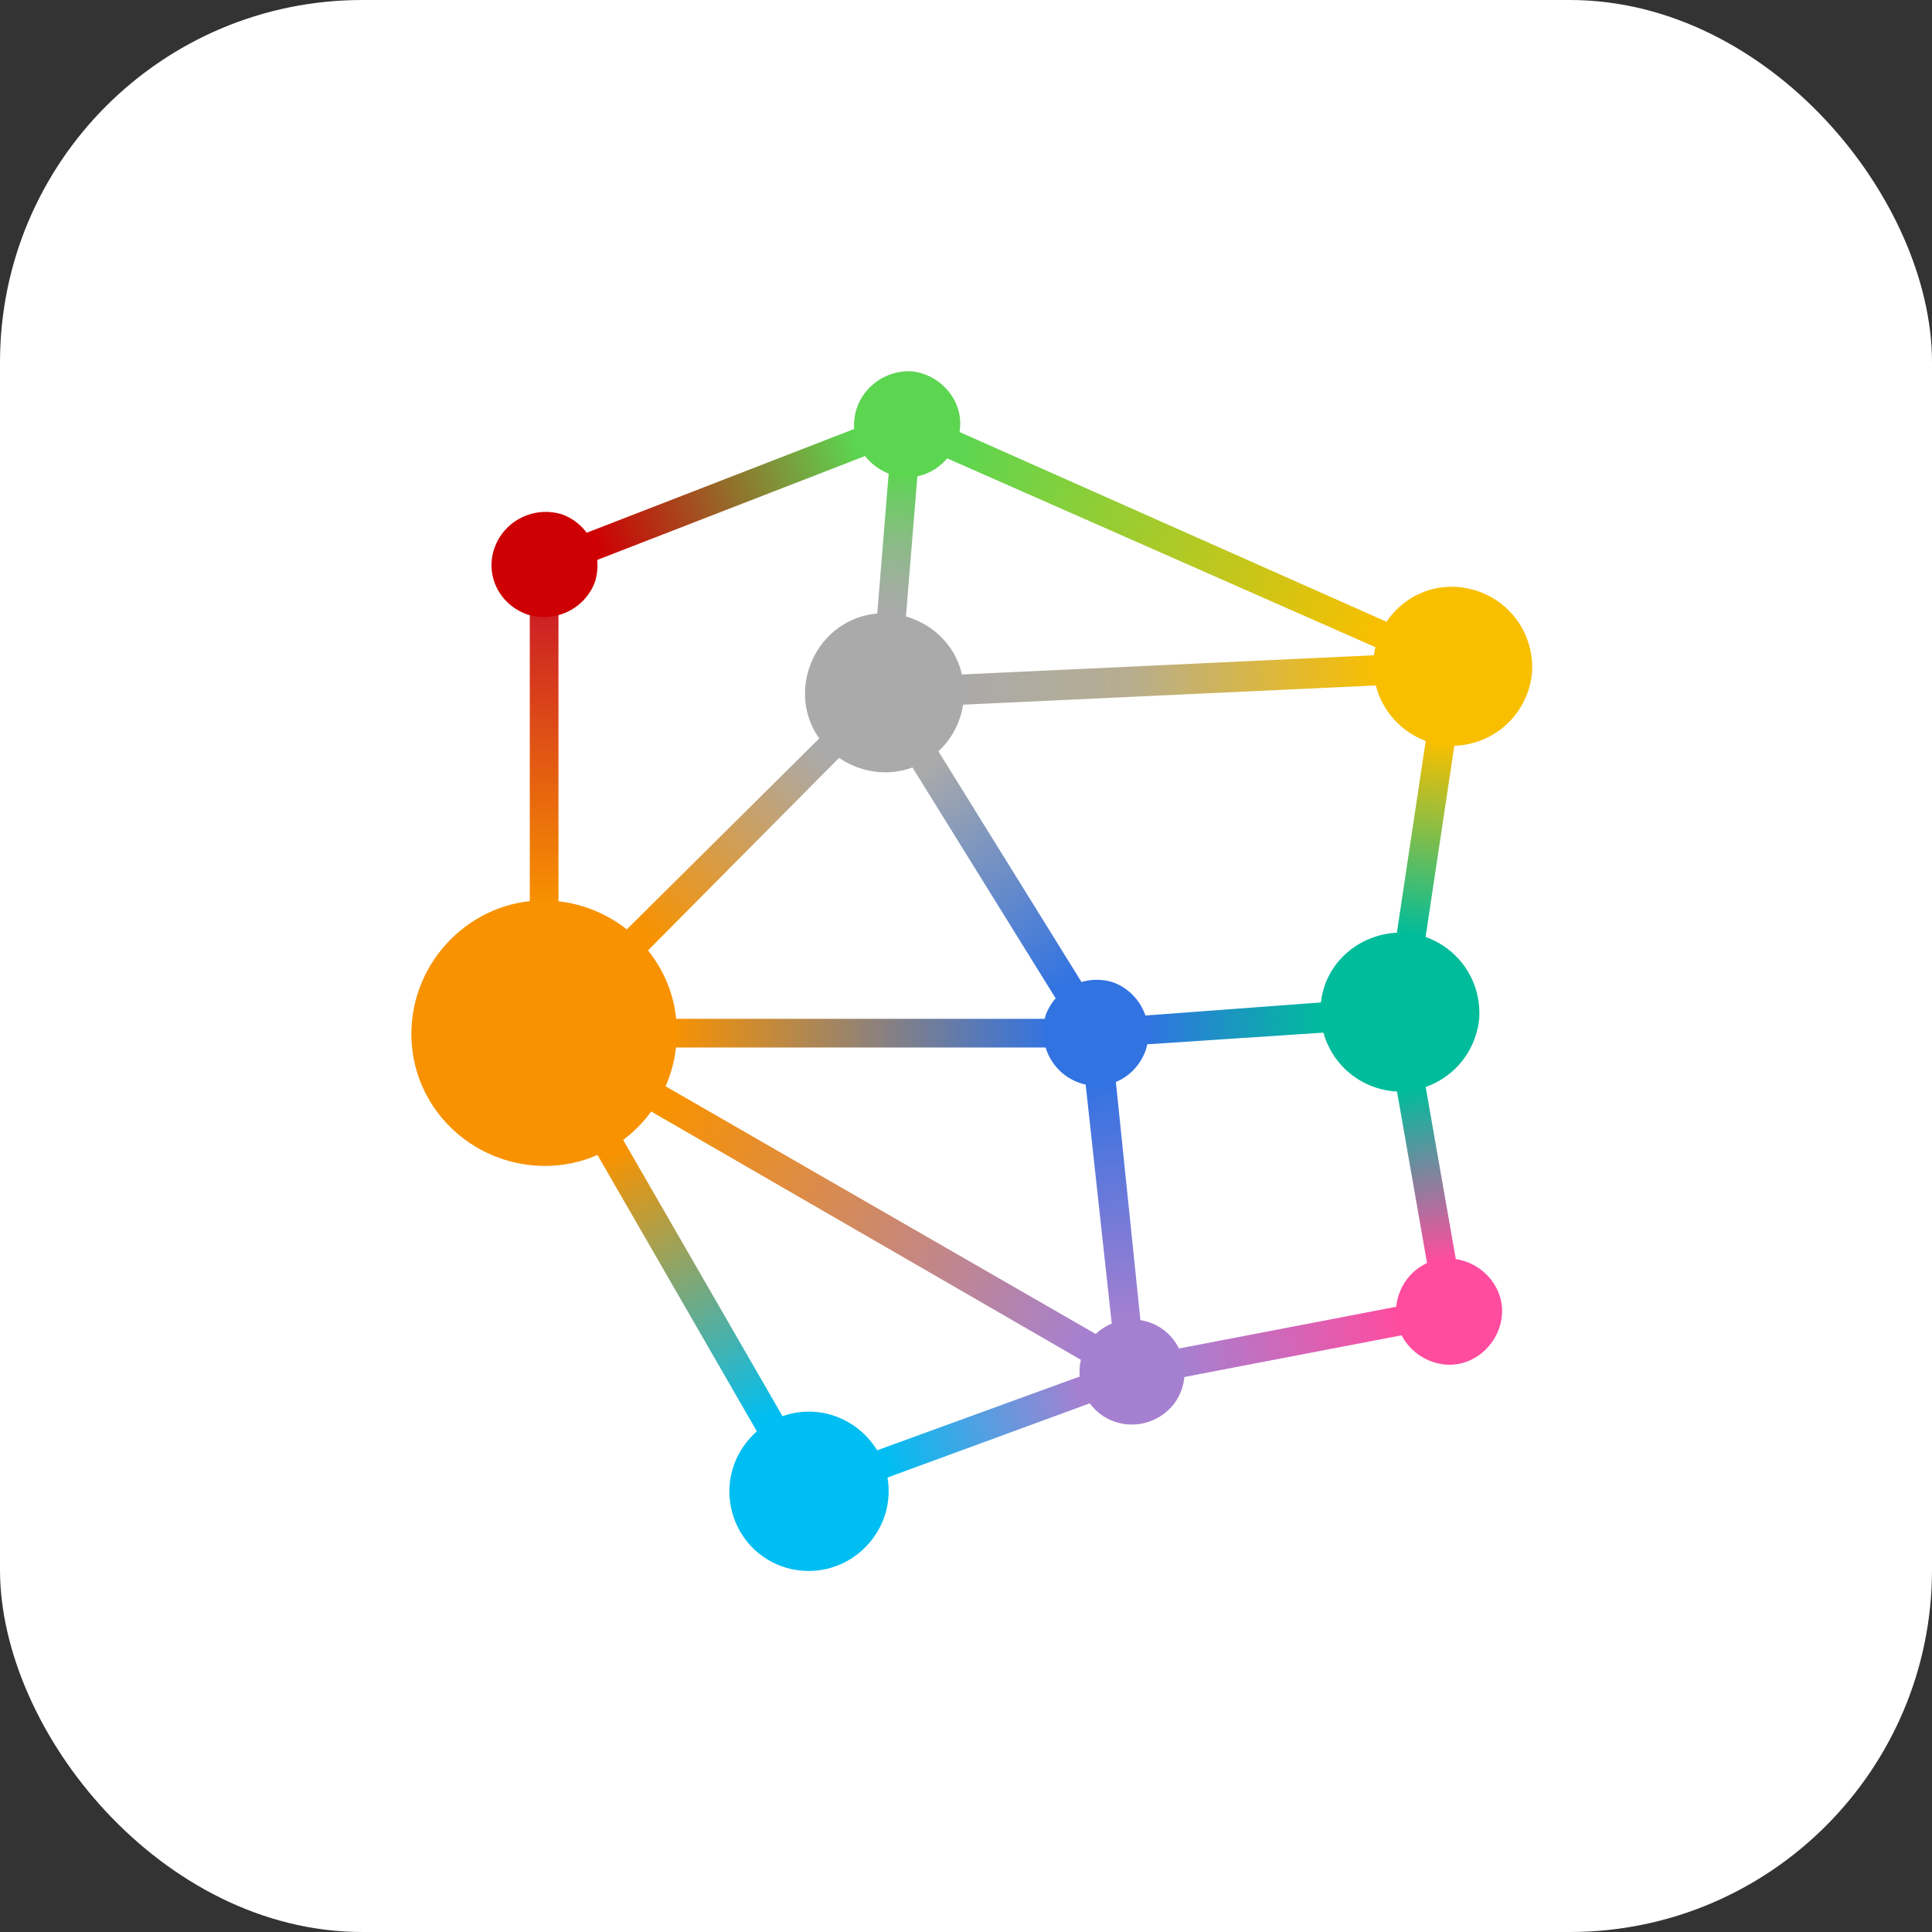 <svg width="128" height="128" viewBox="0 0 128 128" fill="none" xmlns="http://www.w3.org/2000/svg">
<rect x="0" y="0" width="128" height="128" fill="#333333" stroke="none"/>
<g clip-path="url(#clip0_18_893)">
<rect width="128" height="128" rx="24" fill="white"/>
<path d="M39.4 76.2L41.1 75.2L52 94.1L50.3 95.1L39.4 76.2Z" fill="url(#paint0_linear_18_893)"/>
<path d="M35.1 40.5H37V60.1H35.1V40.5Z" fill="url(#paint1_linear_18_893)"/>
<path d="M42.7 63.2L41.3 61.8L54.5 48.7L55.8 50L42.7 63.2Z" fill="url(#paint2_linear_18_893)"/>
<path d="M44.5 67.5H69.5V69.4H44.5V67.5Z" fill="url(#paint3_linear_18_893)"/>
<path d="M42.9 73.5L43.8 71.8L72.8 88.5L71.8 90.2L42.9 73.5Z" fill="url(#paint4_linear_18_893)"/>
<path d="M58.5 98L57.8 96.2L71.8 91.1L72.4 92.9L58.5 98Z" fill="url(#paint5_linear_18_893)"/>
<path d="M92.9 86.5L93.2 88.4L78.1 91.3L77.8 89.4L92.9 86.5Z" fill="url(#paint6_linear_18_893)"/>
<path d="M56.9 28.3L57.6 30.1L39.3 37.2L38.6 35.4L56.9 28.3Z" fill="url(#paint7_linear_18_893)"/>
<path d="M60 41.1L58.1 40.9L58.9 31.1L60.8 31.3L60 41.1Z" fill="url(#paint8_linear_18_893)"/>
<path d="M92.1 41.3L91.4 43L62.6 30.3L63.3 28.5L92.1 41.3Z" fill="url(#paint9_linear_18_893)"/>
<path d="M91.3 43.4L91.4 45.4L63.5 46.7L63.4 44.7L91.3 43.4Z" fill="url(#paint10_linear_18_893)"/>
<path d="M71.9 71.6L73.9 71.4L75.6 87.9L73.7 88.1L71.9 71.6Z" fill="url(#paint11_linear_18_893)"/>
<path d="M60.3 50.6L62 49.5L71.8 65.3L70.1 66.4L60.3 50.6Z" fill="url(#paint12_linear_18_893)"/>
<path d="M94.5 48.8L96.4 49.1L94.4 62.4L92.5 62.1L94.5 48.8Z" fill="url(#paint13_linear_18_893)"/>
<path d="M87.7 66.4L87.9 68.4L75.8 69.2L75.6 67.3L87.7 66.4Z" fill="url(#paint14_linear_18_893)"/>
<path d="M92.5 72L94.4 71.7L96.5 83.7L94.6 84L92.5 72Z" fill="url(#paint15_linear_18_893)"/>
<path d="M36.9 59.7C41.7 60.2 45.3 64.4 44.8 69.3C44.3 74.1 40.1 77.7 35.2 77.2C30.4 76.7 26.8 72.5 27.3 67.6C27.8 62.8 32.1 59.2 36.9 59.7Z" fill="#F89200"/>
<path d="M93.2 61.8C96.1 62.1 98.2 64.6 98 67.5C97.7 70.4 95.2 72.5 92.3 72.3C89.4 72 87.3 69.5 87.5 66.6C87.7 63.7 90.3 61.6 93.2 61.8Z" fill="#00BC9B"/>
<path d="M96.7 38.9C99.6 39.2 101.7 41.7 101.5 44.6C101.2 47.5 98.7 49.6 95.8 49.4C92.9 49.1 90.8 46.6 91 43.7C91.2 40.8 93.8 38.6 96.7 38.9Z" fill="#F8BF00"/>
<path d="M60.4 24.6C62.3 24.8 63.8 26.5 63.6 28.4C63.4 30.3 61.7 31.8 59.8 31.6C57.9 31.4 56.4 29.7 56.6 27.8C56.8 25.9 58.5 24.5 60.4 24.6Z" fill="#5CD551"/>
<path d="M96.3 83.4C98.2 83.6 99.7 85.3 99.5 87.2C99.3 89.1 97.6 90.6 95.7 90.4C93.8 90.2 92.3 88.5 92.5 86.6C92.7 84.6 94.4 83.2 96.3 83.4Z" fill="#FF4C9F"/>
<path d="M48.4 99.7C47.9 96.8 49.9 94.1 52.7 93.6C55.6 93.1 58.3 95.1 58.8 97.9C59.3 100.8 57.3 103.5 54.5 104C51.6 104.5 48.9 102.6 48.4 99.7Z" fill="#00BEF2"/>
<path d="M39.4 38.6C38.7 40.4 36.7 41.3 34.9 40.7C33 40 32.1 38 32.8 36.2C33.5 34.4 35.5 33.5 37.3 34.1C39.1 34.8 40 36.8 39.4 38.6Z" fill="#CE0003"/>
<path d="M60.8 50.7C58.2 51.9 55 50.7 53.8 48.1C52.6 45.5 53.8 42.3 56.4 41.1C59 39.9 62.2 41.1 63.4 43.7C64.6 46.4 63.4 49.5 60.8 50.7Z" fill="#AAAAAA"/>
<path d="M71.4 71.7C69.6 71 68.7 69 69.3 67.2C70 65.4 72 64.5 73.8 65.1C75.6 65.8 76.5 67.8 75.9 69.6C75.2 71.5 73.2 72.4 71.4 71.7Z" fill="#3273E2"/>
<path d="M72.3 93.1C71.1 91.6 71.3 89.4 72.8 88.2C74.3 87 76.5 87.2 77.7 88.7C78.9 90.2 78.7 92.4 77.2 93.6C75.7 94.8 73.5 94.6 72.3 93.1Z" fill="#A680D0"/>
</g>
<defs>
<linearGradient id="paint0_linear_18_893" x1="40.652" y1="76.407" x2="50.781" y2="93.95" gradientUnits="userSpaceOnUse">
<stop stop-color="#F89200"/>
<stop offset="1" stop-color="#00BEF2"/>
</linearGradient>
<linearGradient id="paint1_linear_18_893" x1="36.05" y1="60.026" x2="36.05" y2="40.471" gradientUnits="userSpaceOnUse">
<stop stop-color="#F89200"/>
<stop offset="1" stop-color="#CC1F25"/>
</linearGradient>
<linearGradient id="paint2_linear_18_893" x1="42.634" y1="61.866" x2="54.535" y2="49.964" gradientUnits="userSpaceOnUse">
<stop stop-color="#F89200"/>
<stop offset="1" stop-color="#AAAAAA"/>
</linearGradient>
<linearGradient id="paint3_linear_18_893" x1="44.5" y1="68.45" x2="69.545" y2="68.45" gradientUnits="userSpaceOnUse">
<stop stop-color="#F89200"/>
<stop offset="1" stop-color="#3273E2"/>
</linearGradient>
<linearGradient id="paint4_linear_18_893" x1="44.05" y1="73.04" x2="71.628" y2="88.962" gradientUnits="userSpaceOnUse">
<stop stop-color="#F89200"/>
<stop offset="1" stop-color="#A680D0"/>
</linearGradient>
<linearGradient id="paint5_linear_18_893" x1="58.718" y1="96.921" x2="71.54" y2="92.157" gradientUnits="userSpaceOnUse">
<stop stop-color="#00BEF2"/>
<stop offset="1" stop-color="#A680D0"/>
</linearGradient>
<linearGradient id="paint6_linear_18_893" x1="92.716" y1="87.522" x2="78.303" y2="90.275" gradientUnits="userSpaceOnUse">
<stop stop-color="#FF4C9F"/>
<stop offset="1" stop-color="#A680D0"/>
</linearGradient>
<linearGradient id="paint7_linear_18_893" x1="56.668" y1="29.453" x2="39.555" y2="36.039" gradientUnits="userSpaceOnUse">
<stop stop-color="#5CD551"/>
<stop offset="1" stop-color="#CE0003"/>
</linearGradient>
<linearGradient id="paint8_linear_18_893" x1="59.055" y1="40.862" x2="59.845" y2="31.338" gradientUnits="userSpaceOnUse">
<stop stop-color="#AAAAAA"/>
<stop offset="0.184" stop-color="#A2AEA1"/>
<stop offset="0.484" stop-color="#8DBA89"/>
<stop offset="0.861" stop-color="#6ACD61"/>
<stop offset="1" stop-color="#5CD551"/>
</linearGradient>
<linearGradient id="paint9_linear_18_893" x1="91.113" y1="41.89" x2="63.57" y2="29.675" gradientUnits="userSpaceOnUse">
<stop stop-color="#F8BF00"/>
<stop offset="1" stop-color="#5CD551"/>
</linearGradient>
<linearGradient id="paint10_linear_18_893" x1="91.283" y1="44.401" x2="63.54" y2="45.698" gradientUnits="userSpaceOnUse">
<stop stop-color="#F8BF00"/>
<stop offset="0.6" stop-color="#B6AD91"/>
<stop offset="1" stop-color="#AAAAAA"/>
</linearGradient>
<linearGradient id="paint11_linear_18_893" x1="72.919" y1="71.679" x2="74.641" y2="87.848" gradientUnits="userSpaceOnUse">
<stop stop-color="#3273E2"/>
<stop offset="0.99" stop-color="#A680D0"/>
</linearGradient>
<linearGradient id="paint12_linear_18_893" x1="61.566" y1="50.736" x2="70.538" y2="65.172" gradientUnits="userSpaceOnUse">
<stop stop-color="#AAAAAA"/>
<stop offset="1" stop-color="#3273E2"/>
</linearGradient>
<linearGradient id="paint13_linear_18_893" x1="95.413" y1="49.234" x2="93.488" y2="61.959" gradientUnits="userSpaceOnUse">
<stop stop-color="#F8BF00"/>
<stop offset="1" stop-color="#00BC9B"/>
</linearGradient>
<linearGradient id="paint14_linear_18_893" x1="87.678" y1="67.409" x2="75.845" y2="68.237" gradientUnits="userSpaceOnUse">
<stop stop-color="#00BC9B"/>
<stop offset="0.99" stop-color="#3273E2"/>
</linearGradient>
<linearGradient id="paint15_linear_18_893" x1="93.537" y1="72.177" x2="95.465" y2="83.534" gradientUnits="userSpaceOnUse">
<stop stop-color="#00BC9B"/>
<stop offset="1" stop-color="#FF4C9F"/>
</linearGradient>
<clipPath id="clip0_18_893">
<rect width="128" height="128" fill="white"/>
</clipPath>
</defs>
</svg>
